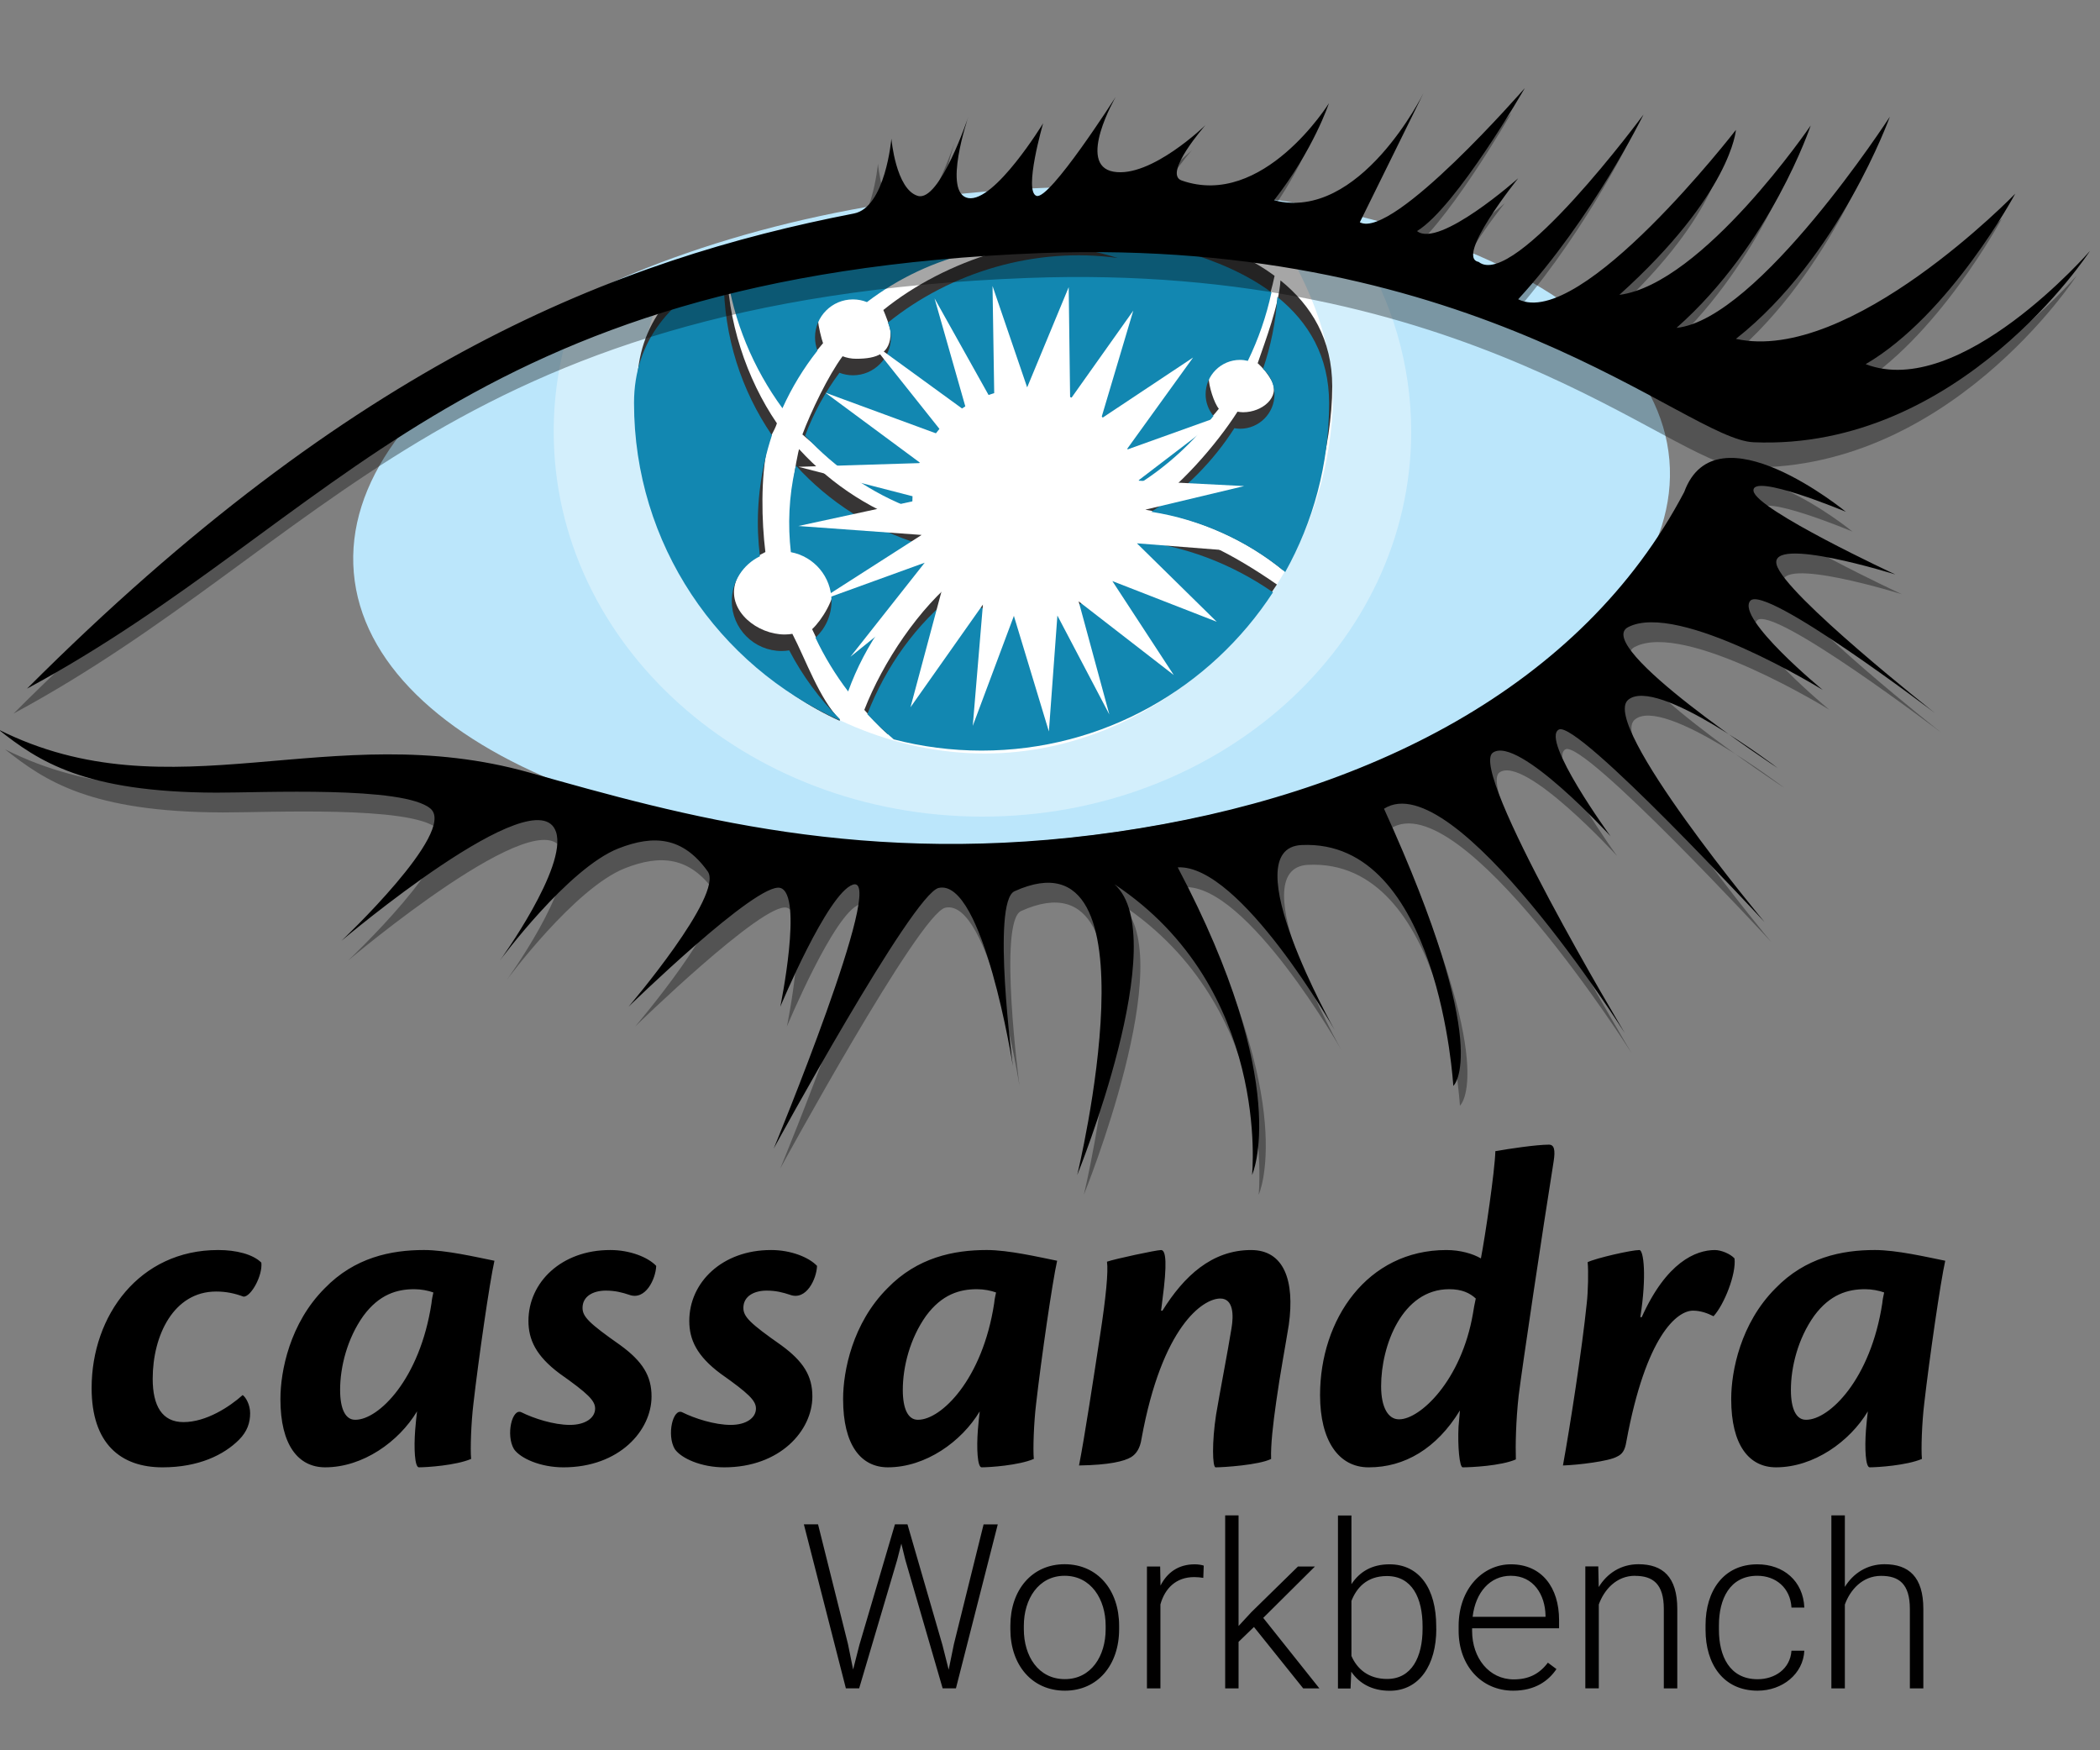 
<svg xmlns="http://www.w3.org/2000/svg" width="24" height="20">
  <rect width="100%" height="100%" fill="#808080" stroke="none"/>
  <defs>
    <clipPath id="b">
      <path d="M0 792h612V0H0z"/>
    </clipPath>
    <clipPath id="c">
      <path d="M0 792h612V0H0z"/>
    </clipPath>
    <clipPath id="d">
      <path d="M96.008 715.93h88.29v-62.176H96.008z"/>
    </clipPath>
    <clipPath id="e">
      <path d="M0 792h612V0H0z"/>
    </clipPath>
    <clipPath id="f">
      <path d="M0 792h612V0H0z"/>
    </clipPath>
    <clipPath id="g">
      <path d="M0 792h612V0H0z"/>
    </clipPath>
    <clipPath id="h">
      <path d="M0 792h612V0H0z"/>
    </clipPath>
    <clipPath id="i">
      <path d="M121.202 708.378h45.899v-45.859h-45.899z"/>
    </clipPath>
    <clipPath id="j">
      <path d="M0 792h612V0H0z"/>
    </clipPath>
    <clipPath id="k">
      <path d="M40.403 726.188H252.805V664.37H40.403z"/>
    </clipPath>
    <clipPath id="l">
      <path d="M0 792h612V0H0z"/>
    </clipPath>
    <clipPath id="m">
      <path d="M39.52 688.644H238.9v-73.818H39.52z"/>
    </clipPath>
    <clipPath id="a">
      <path d="M0 792h612V0H0z"/>
    </clipPath>
  </defs>
  <g fill="#010000" stroke-width=".198" aria-label="Workbench" font-family="Roboto" font-size="2.636" font-weight="400" letter-spacing="0" style="line-height:0%;-inkscape-font-specification:'Roboto, weight=255';font-variant-ligatures:normal;font-variant-caps:normal;font-variant-numeric:normal;font-feature-settings:normal;text-align:start" word-spacing="0">
    <g>
      <g fill="#000" clip-path="url(#a)" transform="matrix(.111 0 0 -.111 -4.329 81.898)">
        <path d="M61.491 609.137c1.824 0 3.552-.432 4.417-1.296.144-1.345-1.057-3.505-1.825-3.505-.912.336-1.776.529-2.832.529-4.368 0-6.529-4.513-6.529-8.977 0-2.784.96-4.465 3.169-4.465 2.352 0 4.752 1.584 6.096 2.784.336-.239.768-1.008.768-1.872 0-.96-.288-1.872-1.152-2.736-1.536-1.536-4.128-2.832-7.873-2.832-4.32 0-7.296 2.448-7.296 8.161 0 7.488 4.944 14.209 13.009 14.209zM75.602 591.664c2.352 0 6.625 4.129 7.825 12.001.048.48.096.624.192 1.104-.528.192-1.248.336-1.969.336-1.776 0-3.6-.528-5.232-2.736-1.68-2.352-2.4-5.28-2.4-7.633 0-2.015.576-3.072 1.536-3.072zm-7.729 2.16c0 2.832.96 7.777 4.561 11.377 3.072 3.168 6.816 3.937 10.225 3.937 2.256 0 5.328-.72 7.248-1.105-.48-2.112-1.632-10.08-2.16-14.688-.24-1.969-.336-4.705-.24-5.713-1.584-.672-4.56-.864-5.377-.864-.431 0-.528 1.968-.383 3.84.047.624.144 1.536.191 1.92-1.872-3.12-5.568-5.76-9.456-5.76-2.784 0-4.609 2.304-4.609 7.008zM101.858 609.137c1.968 0 3.84-.72 4.705-1.632-.048-1.345-1.104-3.6-2.785-2.976-.72.24-1.44.431-2.4.431-1.296 0-2.4-.576-2.4-1.775 0-.912.672-1.585 3.888-3.841 2.305-1.68 3.217-3.168 3.217-5.28 0-3.505-3.313-7.297-9.073-7.297-2.352 0-4.417.912-5.089 1.872-.864 1.44-.192 4.272.769 3.793 1.248-.624 3.312-1.297 4.992-1.297 1.584 0 2.592.721 2.592 1.681 0 .815-.72 1.536-3.648 3.6-2.449 1.824-3.217 3.504-3.217 5.424 0 3.984 3.409 7.297 8.401 7.297zM118.417 609.137c1.969 0 3.841-.72 4.705-1.632-.048-1.345-1.103-3.6-2.784-2.976-.72.24-1.441.431-2.4.431-1.296 0-2.4-.576-2.4-1.775 0-.912.672-1.585 3.888-3.841 2.304-1.68 3.216-3.168 3.216-5.28 0-3.505-3.313-7.297-9.073-7.297-2.352 0-4.416.912-5.088 1.872-.864 1.44-.192 4.272.768 3.793 1.248-.624 3.312-1.297 4.992-1.297 1.584 0 2.592.721 2.592 1.681 0 .815-.72 1.536-3.648 3.6-2.448 1.824-3.216 3.504-3.216 5.424 0 3.984 3.408 7.297 8.401 7.297zM133.536 591.664c2.353 0 6.625 4.129 7.825 12.001.048.48.097.624.193 1.104-.529.192-1.248.336-1.969.336-1.776 0-3.6-.528-5.233-2.736-1.679-2.352-2.4-5.28-2.4-7.633 0-2.015.576-3.072 1.537-3.072zm-7.729 2.16c0 2.832.961 7.777 4.561 11.377 3.072 3.168 6.816 3.937 10.225 3.937 2.256 0 5.329-.72 7.249-1.105-.48-2.112-1.632-10.08-2.16-14.688-.241-1.969-.336-4.705-.241-5.713-1.584-.672-4.559-.864-5.376-.864-.431 0-.528 1.968-.384 3.84.048.624.144 1.536.192 1.92-1.872-3.12-5.568-5.76-9.456-5.76-2.785 0-4.61 2.304-4.61 7.008zM158.688 602.897c2.209 3.552 5.088 6.24 9.121 6.24 3.408 0 4.512-3.168 3.889-7.68-.336-2.113-.912-5.137-1.297-7.921-.336-2.353-.576-4.464-.527-5.905-1.248-.624-4.897-.864-5.713-.864-.336 0-.385 2.641.048 5.425.383 2.304 1.2 6.48 1.584 8.881.241 1.391.192 3.072-1.152 3.072-1.777 0-6-2.833-8.113-14.449-.145-.96-.528-1.536-1.057-1.872-.719-.433-2.256-.817-5.375-.865.576 2.928 1.488 8.929 2.16 13.345.623 4.032.864 6.625.719 7.633.817.288 5.09 1.2 5.568 1.2.53 0 .625-1.488.145-5.089-.047-.336-.096-.863-.145-1.151zM183.073 591.711c2.111 0 6.385 3.937 7.584 10.897.049.384.193 1.104.289 1.537-.625.576-1.441.96-2.736.96-4.85 0-7.01-5.809-7.01-9.986 0-2.256.769-3.408 1.824-3.408zm-3.168-4.944c-3.072 0-4.992 2.736-4.992 7.44 0 7.777 4.847 14.93 13.008 14.93 1.441 0 2.736-.384 3.552-.864.432 2.208 1.44 9.025 1.489 11.041 1.343.24 4.224.671 5.519.671.53 0 .674-.527.481-1.727-1.153-7.201-3.215-21.026-3.6-24.099-.289-2.592-.336-5.136-.289-6.576-1.535-.672-4.656-.816-5.471-.816-.338 0-.529 2.208-.433 4.176.049.624.144 1.537.144 1.68-2.4-3.936-5.713-5.856-9.361-5.856zM208.032 602.224c2.545 5.665 5.568 6.913 7.537 6.913.625 0 1.584-.384 2.016-.864.193-1.584-1.055-4.752-2.16-5.952-.577.288-1.295.576-2.112.576-1.633 0-4.849-2.545-6.865-13.489-.145-.913-.432-1.297-.959-1.537-.816-.48-4.033-.864-5.568-.912.718 3.937 1.966 11.953 2.447 16.658.144 1.2.191 3.408.096 4.272.912.432 4.513 1.248 5.328 1.248.433 0 .769-2.641.095-6.913zM224.975 591.664c2.354 0 6.625 4.129 7.826 12.001.047.48.096.624.192 1.104-.528.192-1.248.336-1.969.336-1.776 0-3.6-.528-5.233-2.736-1.679-2.352-2.4-5.28-2.4-7.633 0-2.015.576-3.072 1.537-3.072zm-7.729 2.16c0 2.832.961 7.777 4.561 11.377 3.072 3.168 6.816 3.937 10.225 3.937 2.256 0 5.328-.72 7.25-1.105-.481-2.112-1.633-10.08-2.161-14.688-.24-1.969-.337-4.705-.24-5.713-1.584-.672-4.56-.864-5.377-.864-.431 0-.527 1.968-.384 3.84.048.624.144 1.536.193 1.92-1.873-3.12-5.568-5.76-9.457-5.76-2.785 0-4.61 2.304-4.61 7.008z"/>
      </g>
      <g clip-path="url(#b)" transform="matrix(.111 0 0 -.111 -4.329 81.898)">
        <path fill="#bbe6fb" d="M210.878 690.483c1.584-18.452-27.455-36.014-64.859-39.223-37.404-3.209-69.01 9.151-70.592 27.602-1.584 18.455 27.455 36.016 64.859 39.225 37.404 3.208 69.01-9.149 70.592-27.604"/>
      </g>
      <g clip-path="url(#c)" transform="matrix(.111 0 0 -.111 -4.329 81.898)">
        <g clip-path="url(#d)" opacity=".35">
          <path fill="#fff" d="M141.384 715.923c-14.268.232-30.964-5.433-43.387-10.738-1.293-3.726-1.989-7.689-1.989-11.797 0-21.888 19.764-39.634 44.145-39.634 24.381 0 44.145 17.746 44.145 39.634 0 6.927-1.984 13.435-5.463 19.101-9.939 1.545-23.609 3.209-37.451 3.434"/>
        </g>
      </g>
      <g clip-path="url(#e)" transform="matrix(.111 0 0 -.111 -4.329 81.898)">
        <path fill="#fff" d="M140.153 715.928c-7.899.482-21.514-3.639-32.867-7.75-1.725-4.071-2.683-8.526-2.683-13.201 0-19.178 17.388-34.725 35.782-34.725 18.273 0 34.44 15.572 35.782 34.725.436 6.237-1.711 12.114-4.692 17.181-11.77 2.073-24.261 3.339-31.322 3.77"/>
      </g>
      <g clip-path="url(#f)" transform="matrix(.111 0 0 -.111 -4.329 81.898)">
        <path fill="#373535" d="M119.882 697.495c.969 2.146 2.437 3.197 3.859 4.996-.158.426-.504 1.819-.504 2.302 0 2.156 1.749 3.906 3.906 3.906.509 0 .995-.101 1.44-.278 6.465 4.927 14.976 7.075 23.529 5.163.781-.176 1.547-.389 2.299-.623-8.453 1.172-17.981-1.822-24.462-7.053.198-.467.747-1.802.747-2.339 0-2.157-1.396-2.682-3.553-2.682-.49 0-.958.094-1.391.259-1.464-1.966-3.258-5.711-4.136-8.052 3.584-3.206 6.822-4.368 11.042-5.945-.011.201.145.387.145.592 0 6.503 5.725 11.788 12.229 11.788 5.828 0 10.654-4.238 11.596-9.798 2.908 1.85 5.72 3.268 7.863 6.01-.5.61-1.039 2.337-1.039 3.187 0 1.957 1.588 3.544 3.545 3.544.277 0 .543-.04.802-.1 1.088 2.236 1.909 4.606 2.434 7.05-10.17 7.529-29.847 6.502-29.847 6.502s-15.658.817-26.258-4.349c.707-5.111 2.746-9.97 5.754-14.08"/>
        <path fill="#373535" d="M168.491 700.428c.719-.648 1.111-1.217 1.42-1.771.951-1.71-.957-3.275-2.914-3.275-.199 0-.391.027-.582.059-2.205-3.446-6.067-7.865-9.498-10.089 5.261-.862 10.222-2.969 14.17-6.225 2.875 5.151 5.08 12.589 5.08 18.907 0 4.809-2.123 8.334-5.328 10.92-.168-2.576-1.543-6.179-2.348-8.526M125.784 667.803c1.753 4.841 6.065 8.592 10.144 11.892-.597.817-1.492 2.84-1.865 3.798-4.975 1.513-9.377 4.345-12.791 8.094-.025-.109-.056-.215-.082-.324-.643-2.881-.761-5.768-.441-8.584 2.382-.444 4.185-2.531 4.185-5.042 0-1.489-1.305-3.647-2.318-4.586 1.101-2.376 1.852-3.522 3.168-5.248"/>
        <path fill="#373535" d="M125.476 663.739c-2.091 2.079-3.537 6.226-4.894 8.83-.254-.039-.514-.066-.78-.066-2.836 0-5.807 2.38-5.135 5.134.372 1.524 1.424 2.521 3.137 3.353-.39 3.157-.496 7.695.237 10.977.21.939.655 1.379.95 2.273-3.129 4.579-5.151 10.589-5.151 16.552 0 .218.011.433.016.649-5.288-2.652-9.253-6.83-9.253-13.407 0-14.548 8.379-28.819 20.846-34.413.009.039.017.079.027.118M156.131 683.851c-1.611-4.582-5.967-7.873-11.1-7.873-2.746 0-5.265.947-7.267 2.521-4.127-3.214-7.871-8.86-9.774-13.758.854-.919 1.449-1.675 2.407-2.49 2.887-.752 6.863 0 9.988 0 12.57 0 23.703 5.592 30.086 15.398-4.244 2.939-9.25 5.736-14.34 6.202"/>
      </g>
      <g clip-path="url(#g)" transform="matrix(.111 0 0 -.111 -4.329 81.898)">
        <path fill="#1287b1" d="M119.56 695.794c.969 2.146 2.184 4.132 3.605 5.931-.158.425-.25.884-.25 1.367 0 2.156 1.749 3.906 3.906 3.906.509 0 .995-.101 1.44-.278 6.465 4.927 14.976 7.075 23.529 5.163.781-.176 1.547-.389 2.299-.623-8.453 1.172-17.187-1.419-23.668-6.651.198-.466.306-.98.306-1.517 0-2.157-1.749-3.906-3.906-3.906-.49 0-.958.094-1.391.259-1.464-1.966-2.661-4.138-3.539-6.48 3.078-3.317 6.856-5.94 11.075-7.517-.01.201-.031.4-.031.605 0 6.503 5.271 11.775 11.775 11.775 5.828 0 10.654-4.238 11.596-9.798 2.908 1.85 5.492 4.226 7.634 6.968-.5.61-.81 1.379-.81 2.229 0 1.957 1.588 3.544 3.545 3.544.277 0 .543-.04.802-.1 1.088 2.236 1.909 4.606 2.434 7.05-10.17 7.529-29.847 6.502-29.847 6.502s-15.658.817-26.258-4.349c.707-5.111 2.746-9.97 5.754-14.08"/>
        <path fill="#1287b1" d="M169.04 699.848c.719-.648 1.18-1.577 1.18-2.621 0-1.957-1.588-3.545-3.545-3.545-.199 0-.391.027-.582.059-2.205-3.446-5.127-6.384-8.559-8.608 5.072-.793 9.846-2.945 13.793-6.201 2.875 5.151 4.518 11.084 4.518 17.402 0 4.809-2.123 8.334-5.328 10.92-.168-2.576-.672-5.059-1.477-7.406M126.325 666.64c1.753 4.841 4.799 9.185 8.878 12.484-.597.818-1.089 1.711-1.462 2.669-4.976 1.513-9.377 4.345-12.791 8.094-.025-.109-.057-.215-.082-.324-.644-2.881-.762-5.768-.441-8.584 2.381-.444 4.185-2.531 4.185-5.042 0-1.489-.639-2.828-1.652-3.767.919-1.948 2.049-3.804 3.365-5.53"/>
        <path fill="#1287b1" d="M125.462 663.798c-2.091 2.079-3.846 4.467-5.202 7.07-.255-.039-.515-.065-.78-.065-2.836 0-5.135 2.299-5.135 5.134 0 2.032 1.184 3.784 2.897 4.616-.389 3.156-.257 6.432.477 9.714.21.938.466 1.854.761 2.749-3.129 4.578-4.962 10.113-4.962 16.076 0 .218.01.433.015.648-5.288-2.651-9.253-6.83-9.253-13.406 0-14.549 8.688-27.06 21.155-32.654.009.039.017.079.027.118M155.809 682.151c-1.611-4.582-5.967-7.873-11.1-7.873-2.746 0-5.265.947-7.267 2.521-4.127-3.214-7.242-7.595-9.144-12.494.853-.919 1.765-1.785 2.723-2.599 2.888-.752 5.917-1.155 9.042-1.155 12.57 0 23.621 6.49 30.004 16.295-4.244 2.94-9.168 4.839-14.258 5.305"/>
      </g>
      <g clip-path="url(#h)" transform="matrix(.111 0 0 -.111 -4.329 81.898)">
        <g clip-path="url(#i)">
          <path fill="#fff" d="M156.222 685.187l10.879 2.595-10.92.557 8.887 6.792-10.084-3.615 6.853 9.497-9.465-6.291 3.309 11.117-6.5-9.163-.148 11.579-4.277-10.314-3.566 10.437.193-12.295-6.163 11.021 3.335-11.702-9.997 7.27 7.831-9.84-12.411 4.564 9.795-7.247-12.56-.386 12.842-3.314-12.853-2.779 12.687-.92-10.699-6.851 11.017 3.994-7.644-9.681 9.659 7.79-3.478-12.991 7.457 10.572-1.045-12.486 4.233 11.319 3.603-11.897.876 11.933 5.348-10.181-3.16 11.645 9.793-7.586-6.322 9.672 10.744-4.186-8.215 8.073 11.016-.866z"/>
        </g>
      </g>
      <g fill="#000" clip-path="url(#j)" transform="matrix(.111 0 0 -.111 -4.329 81.898)">
        <g clip-path="url(#k)" opacity=".35">
          <path d="M40.403 664.37c33.74 33.739 60.687 44.155 85.143 48.91 3.236.629 3.848 7.7 3.848 7.7s.453-5.208 2.718-5.887c2.264-.68 5.207 8.152 5.207 8.152s-2.717-7.926 0-8.379c2.718-.453 7.699 7.699 7.699 7.699s-2.037-7.019-.678-7.472c1.357-.453 8.15 10.189 8.15 10.189s-4.076-7.019-.226-7.699c3.851-.679 9.467 4.791 9.467 4.791s-4.416-5.005-2.448-5.696c8.379-2.945 15.159 7.945 15.159 7.945s-1.571-4.775-5.647-9.983c8.83-2.264 15.389 11.039 15.389 11.039l-6.559-13.303c3.397-1.813 16.985 13.812 16.985 13.812s-7.02-12.228-11.096-14.718c2.264-1.812 10.416 5.434 10.416 5.434s-6.567-8.151-4.076-8.604c3.623-2.944 16.982 15.171 16.982 15.171s-5.207-10.642-12.906-19.021c6.435-3.219 22.418 17.436 22.418 17.436s-.453-6.567-12.002-16.983c8.605 1.132 19.701 17.436 19.701 17.436s-4.076-12.228-13.814-20.832c8.449.879 21.964 21.738 21.964 21.738s-5.207-14.492-15.849-22.871c11.775-2.604 28.758 14.945 28.758 14.945s-6.68-12.455-15.399-17.549c9.738-3.736 23.098 11.662 23.098 11.662s-13.36-20.607-34.645-19.701c-6.984.297-28.109 21.188-73.368 19.474-59.78-2.265-72.46-27.626-104.389-44.835"/>
        </g>
        <g>
          <path d="M41.786 666.933c33.74 33.739 60.686 44.154 85.142 48.91 3.237.629 3.849 7.699 3.849 7.699s.452-5.209 2.718-5.887c2.264-.679 5.207 8.151 5.207 8.151s-2.717-7.926 0-8.378c2.718-.452 7.699 7.699 7.699 7.699s-2.037-7.019-.68-7.472c1.359-.453 8.152 10.19 8.152 10.19s-4.076-7.02-.226-7.699c3.849-.68 9.467 4.79 9.467 4.79s-4.416-5.005-2.448-5.696c8.379-2.944 15.157 7.945 15.157 7.945s-1.571-4.775-5.645-9.983c8.83-2.265 15.389 11.04 15.389 11.04l-6.559-13.305c3.397-1.811 16.983 13.812 16.983 13.812s-7.018-12.226-11.094-14.717c2.264-1.812 10.416 5.434 10.416 5.434s-6.567-8.152-4.076-8.604c3.623-2.945 16.982 15.171 16.982 15.171s-5.209-10.643-12.906-19.021c6.435-3.22 22.418 17.436 22.418 17.436s-.453-6.568-12.002-16.984c8.605 1.133 19.701 17.437 19.701 17.437s-4.076-12.228-13.814-20.833c8.449.879 21.964 21.738 21.964 21.738s-5.207-14.492-15.849-22.87c11.775-2.604 28.758 14.944 28.758 14.944s-6.68-12.453-15.399-17.548c9.738-3.736 23.098 11.662 23.098 11.662s-13.36-20.607-34.647-19.701c-6.982.298-28.107 21.189-73.367 19.474-59.779-2.264-72.46-27.625-104.388-44.834"/>
        </g>
      </g>
      <g fill="#000" clip-path="url(#l)" transform="matrix(.111 0 0 -.111 -4.329 81.898)">
        <g clip-path="url(#m)" opacity=".35">
          <path d="M39.52 660.68c17.832-8.945 34.137 1.358 54.686-4.433 15.623-4.404 34.645-9.833 60.458-6.096 25.814 3.735 47.893 14.944 58.424 34.985 3.283 8.943 16.642-2.039 16.642-2.039s-9.736 4.076-9.509 2.151c.226-1.924 14.605-8.604 14.605-8.604s-13.021 4.076-12.228 1.019c.793-3.057 16.302-15.285 16.302-15.285s-17.548 13.36-19.019 11.549c-1.473-1.812 7.472-9.172 7.472-9.172s-14.832 9.172-20.041 6.467c-3.746-1.943 15.399-14.506 15.399-14.506s-12.455 9.512-15.399 7.021c-2.943-2.492 14.04-22.871 14.04-22.871s-19.249 20.833-21.172 19.814c-1.926-1.019 5.32-10.983 5.32-10.983s-9.51 10.417-12.113 8.605c-2.604-1.812 13.586-28.871 13.586-28.871s-17.549 27.738-24.795 23.098c11.379-24.966 7.133-28.533 7.133-28.533s-1.452 25.47-15.625 24.796c-7.133-.34 3.396-19.021 3.396-19.021s-9.691 17.062-16.145 16.722c11.895-22.511 7.655-31.667 7.655-31.667s1.967 19.226-14.166 29.925c6.113-5.433-3.836-29.925-3.836-29.925s8.752 36.091-6.455 29.21c-2.403-1.085-.17-18.002-.17-18.002s-3.057 19.362-7.641 18.342c-2.673-.593-16.984-26.833-16.984-26.833s11.719 28.362 8.153 27.173c-2.598-.867-7.473-12.568-7.473-12.568s2.377 11.549 0 12.228c-2.377.68-15.625-12.228-15.625-12.228s9.851 11.549 8.152 13.927c-2.574 3.603-5.591 3.772-9.171 2.377-5.209-2.03-12.227-11.548-12.227-11.548s6.996 9.637 5.773 13.247c-1.963 5.8-22.077-11.209-22.077-11.209s11.888 11.209 9.171 13.587c-2.717 2.377-17.471 1.642-22.078 1.655-13.586.042-18.294 3.229-22.418 6.496"/>
        </g>
        <g>
          <path d="M38.841 662.718c17.832-8.945 34.136 1.358 54.685-4.434 15.623-4.402 34.646-9.832 60.46-6.095 25.814 3.736 47.891 14.945 58.422 34.984 3.283 8.944 16.642-2.037 16.642-2.037s-9.736 4.075-9.509 2.15c.226-1.924 14.605-8.604 14.605-8.604s-13.021 4.075-12.228 1.018c.793-3.056 16.304-15.284 16.304-15.284s-17.55 13.361-19.021 11.548c-1.471-1.811 7.473-9.17 7.473-9.17s-14.833 9.17-20.041 6.467c-3.747-1.944 15.398-14.506 15.398-14.506s-12.455 9.511-15.398 7.02c-2.944-2.492 14.041-22.871 14.041-22.871s-19.25 20.833-21.174 19.814c-1.924-1.02 5.322-10.982 5.322-10.982s-9.512 10.416-12.115 8.604c-2.604-1.811 13.586-28.871 13.586-28.871s-17.549 27.739-24.795 23.097c11.379-24.965 7.133-28.532 7.133-28.532s-1.452 25.47-15.625 24.795c-7.133-.34 3.396-19.02 3.396-19.02s-9.691 17.063-16.144 16.723c11.896-22.512 7.654-31.668 7.654-31.668s1.967 19.227-14.166 29.926c6.113-5.434-3.836-29.926-3.836-29.926s8.754 36.091-6.453 29.21c-2.403-1.086-.17-18.002-.17-18.002s-3.059 19.361-7.642 18.342c-2.674-.593-16.985-26.833-16.985-26.833s11.719 28.362 8.153 27.172c-2.598-.865-7.473-12.566-7.473-12.566s2.378 11.548 0 12.227c-2.377.679-15.624-12.227-15.624-12.227s9.851 11.548 8.151 13.926c-2.574 3.603-5.591 3.771-9.17 2.376-5.21-2.029-12.228-11.547-12.228-11.547s6.996 9.638 5.774 13.247c-1.964 5.799-22.077-11.209-22.077-11.209s11.888 11.209 9.17 13.586c-2.717 2.378-17.471 1.642-22.078 1.656-13.586.043-18.293 3.229-22.417 6.496"/>
        </g>
      </g>
    </g>
    <path d="M11.403 17.419h-.162l-.339 1.367-.06.293-.071-.281-.4-1.38h-.143l-.407 1.38-.071.279-.059-.291-.342-1.368h-.162l.48 1.874h.152l.434-1.466.048-.187.046.187.426 1.466h.152zM11.547 18.617c0 .407.246.702.623.702.376 0 .62-.295.62-.702v-.041c0-.405-.245-.702-.623-.702-.375 0-.62.296-.62.702zm.154-.041c0-.3.165-.57.466-.57.303 0 .469.27.469.57v.041c0 .306-.166.57-.466.57-.304 0-.469-.264-.469-.57zM13.649 18.021c.039 0 .07.004.103.009l.005-.14c-.021-.008-.064-.015-.103-.015-.187 0-.315.094-.391.243l-.004-.218h-.151v1.393h.154v-.96c.051-.183.178-.312.386-.312zM14.894 19.293h.185l-.642-.806.591-.587h-.194l-.534.523-.145.157v-1.264h-.153v1.977h.153v-.532l.176-.17zM16.414 18.611V18.584c0-.433-.194-.709-.534-.709-.201 0-.342.085-.435.227v-.785h-.154v1.977h.144l.008-.192c.091.134.237.218.44.218.336 0 .532-.292.532-.708zm-.564-.602c.288 0 .408.251.408.575v.027c0 .324-.125.574-.405.574-.214 0-.344-.115-.408-.263v-.629c.058-.147.174-.284.405-.284zM17.788 19.072l-.098-.073c-.1.133-.225.191-.39.191-.283 0-.476-.246-.476-.554v-.03h.994v-.094c0-.371-.197-.637-.551-.637-.318 0-.597.275-.597.705v.055c0 .399.261.684.624.684.25 0 .403-.112.494-.247zm-.521-1.066c.261 0 .391.219.396.452v.017h-.833c.033-.282.201-.469.436-.469zM18.687 18.007c.202 0 .328.09.328.378v.908h.154v-.908c0-.367-.167-.511-.444-.511-.2 0-.358.104-.454.261l-.005-.236h-.148v1.393h.154v-.958c.06-.167.2-.328.414-.328zM20.087 19.188c-.321 0-.442-.266-.442-.564v-.054c0-.295.122-.564.439-.564.211 0 .377.138.39.363h.147c-.013-.303-.238-.494-.537-.494-.387 0-.592.304-.592.695v.054c0 .391.203.695.595.695.283 0 .521-.191.534-.457h-.147c-.015.212-.194.326-.387.326zM21.499 18.007c.202 0 .328.09.328.378v.908h.154v-.908c0-.367-.167-.511-.444-.511-.198 0-.357.103-.453.259v-.817h-.154v1.977h.154v-.958c.06-.167.2-.328.414-.328z" font-weight="300" style="-inkscape-font-specification:'Roboto, weight=255';font-variant-ligatures:normal;font-variant-caps:normal;font-variant-numeric:normal;font-feature-settings:normal;text-align:start"/>
  </g>
</svg>
